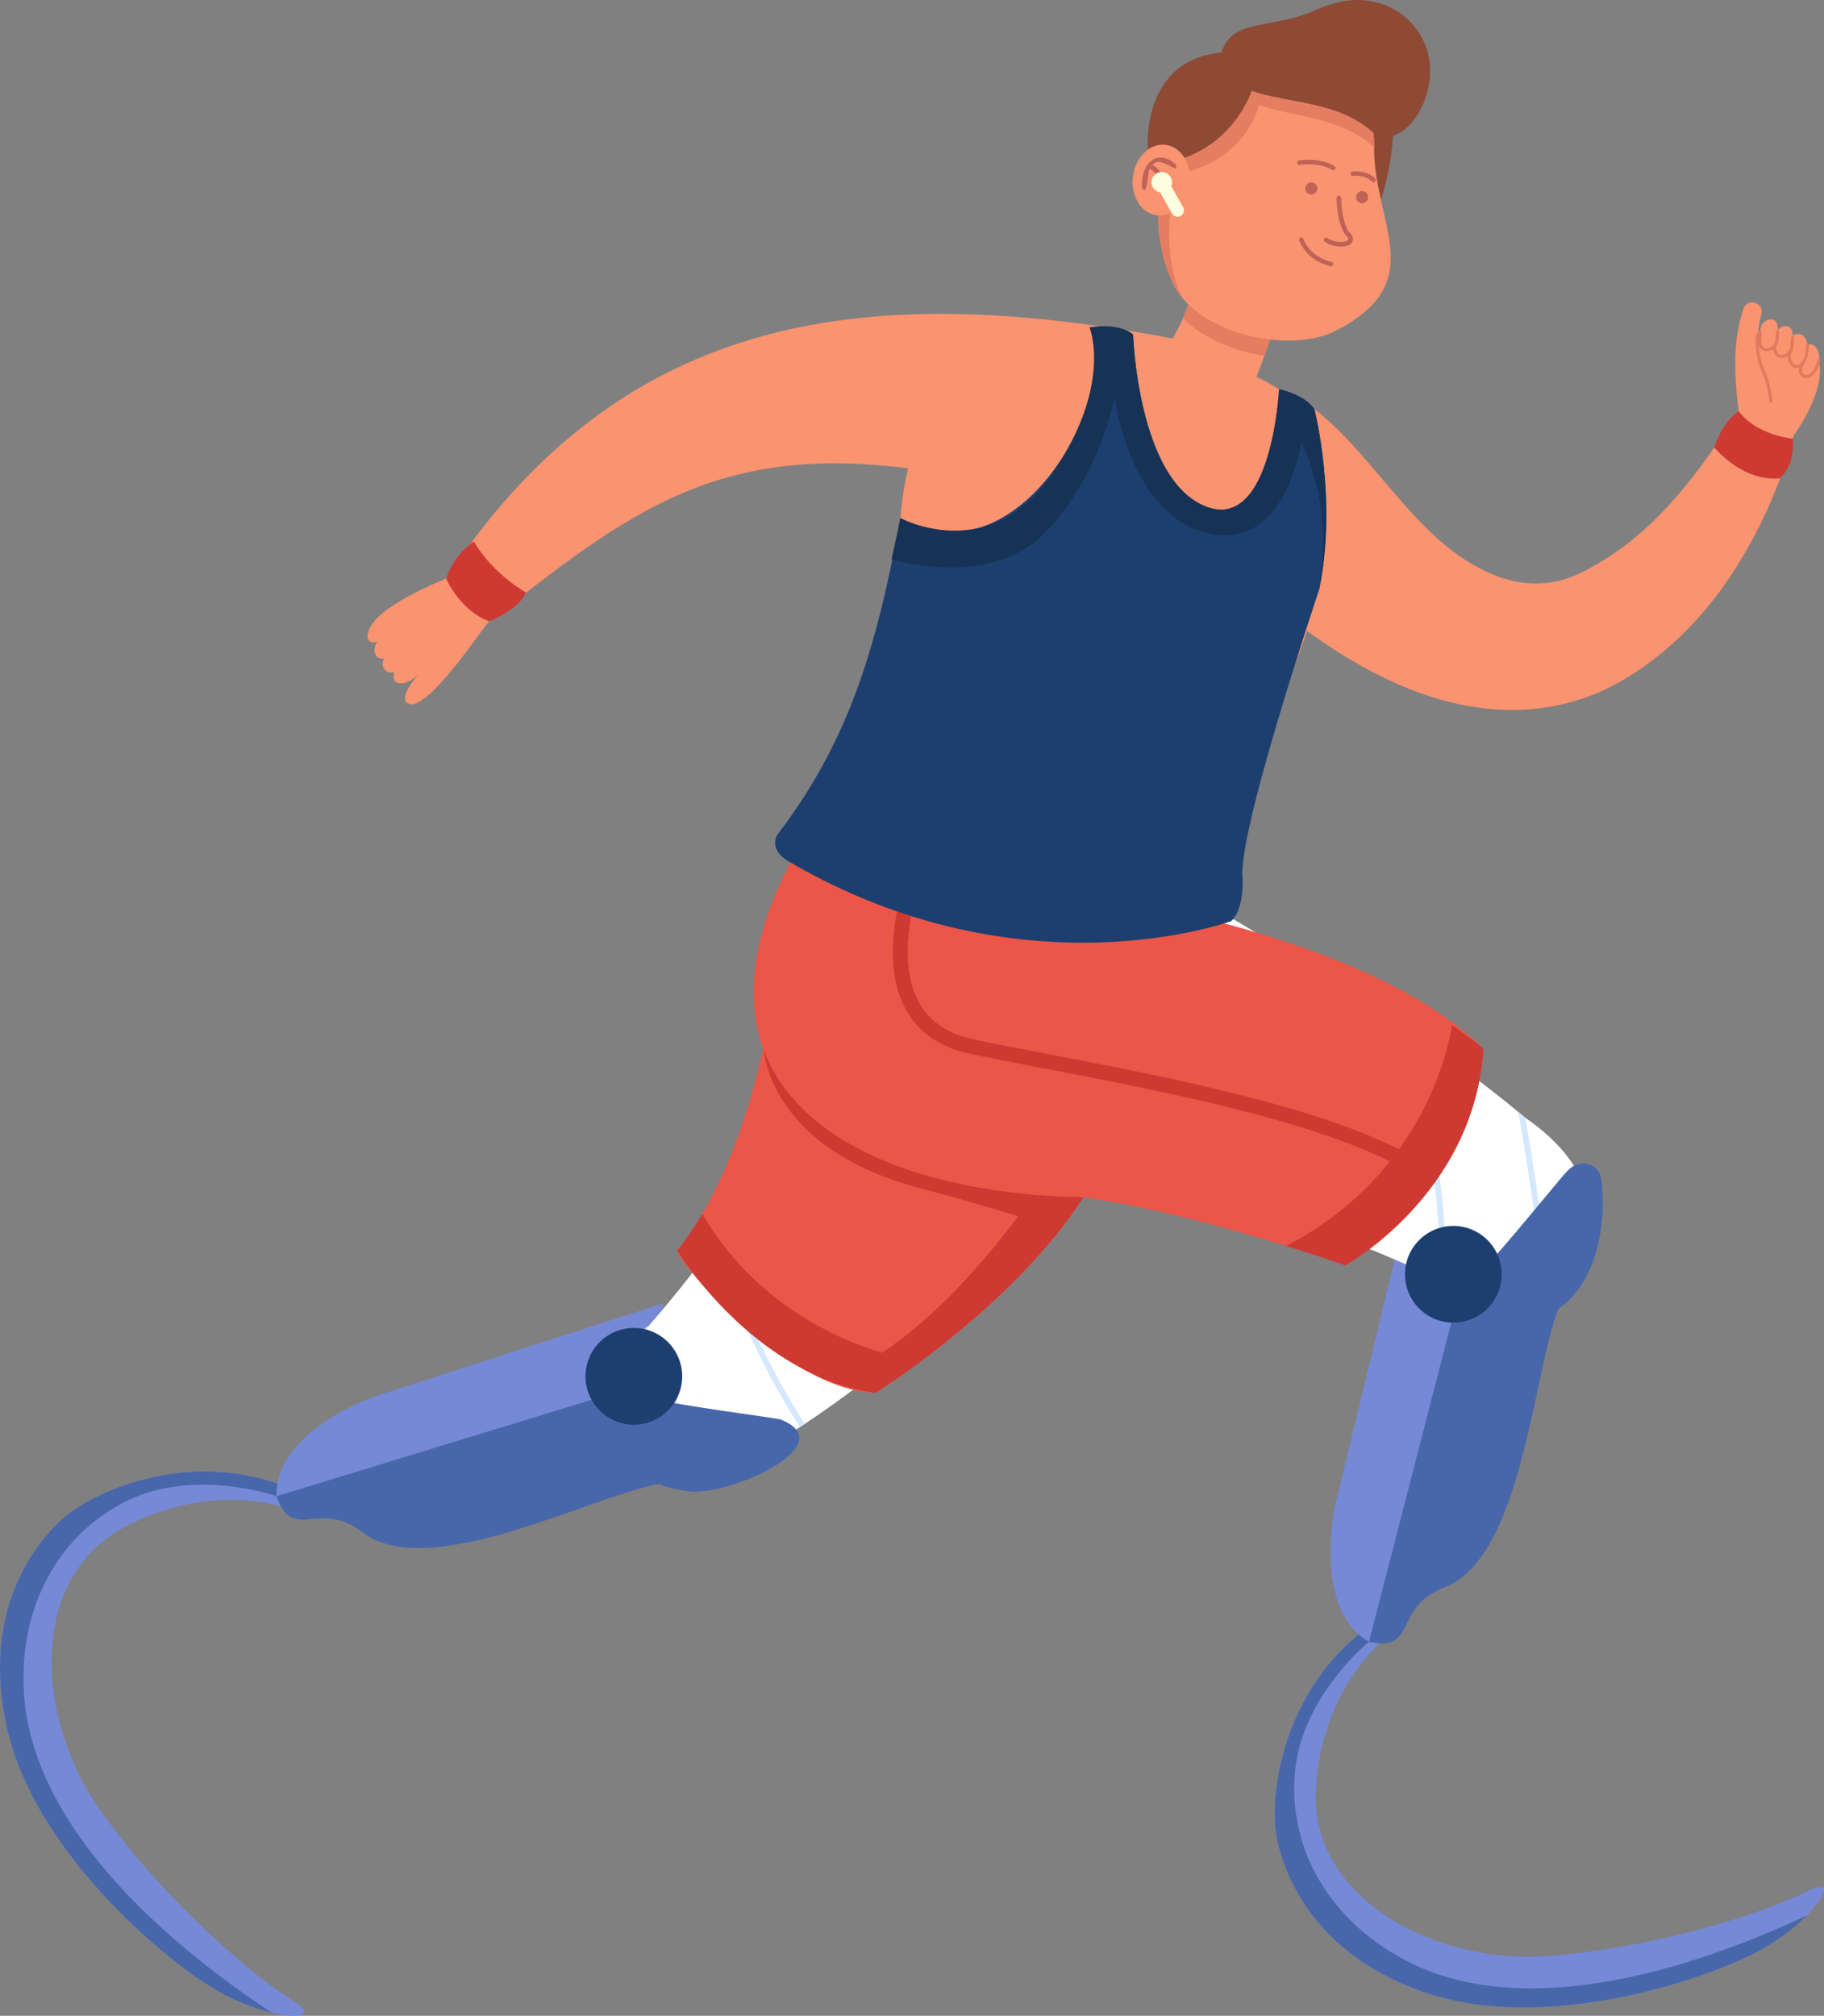 <svg xmlns="http://www.w3.org/2000/svg" viewBox="0 0 1067.61 1179.39"><rect x="0" y="0" width="1067.61" height="1179.39" fill="#808080" stroke="none"/><defs><style>.cls-1{fill:#7689d6;}.cls-2{fill:#4867aa;}.cls-3{fill:#f99370;}.cls-4{fill:#fff;}.cls-5{fill:#eb5648;}.cls-6{fill:#ce3932;}.cls-7{fill:#e2795d;}.cls-8{fill:#d4e8ff;}.cls-9{fill:#8e4a35;}.cls-10{fill:#e57d61;}.cls-11{fill:#c16256;}.cls-12{fill:#fdffde;}.cls-13{fill:#1d3f70;}.cls-14{fill:#163356;}</style></defs><g id="Camada_2" data-name="Camada 2"><g id="Ñëîé_1" data-name="Ñëîé 1"><g id="_3" data-name="3"><path class="cls-1" d="M1057.47,1120.76a124.79,124.79,0,0,1-30.3,21.86c-33.82,17.44-124.14,46.2-191.92,23.5s-84.61-71.82-88.22-92.56c-4-23.49,3.48-84.65,54-121.91.9-.68,1.84-1.35,2.78-2l11.35,5.56s-39.5,26.15-44.79,88.33c-5.74,67.3,69.81,104.86,132.48,101s129.53-25.07,154-37.61C1072.29,1099,1069.88,1108.38,1057.47,1120.76Z"/><path class="cls-2" d="M1057.47,1120.76a124.79,124.79,0,0,1-30.3,21.86c-33.82,17.44-124.14,46.2-191.92,23.5s-84.61-71.82-88.22-92.56c-4-23.49,3.48-84.65,54-121.91l.24,8.87s-37.75,30.67-43,73.47,16.47,89.25,67.79,114.63S956.56,1167.61,1057.47,1120.76Z"/><path class="cls-1" d="M823.14,708.71,783,874.53a138.64,138.64,0,0,0-4.21,33.13c0,18.62,4,42.54,22.47,52.87l70-222.11Z"/><path class="cls-1" d="M159,1177.55a125.14,125.14,0,0,1-34.47-14.43C92,1143.38,20.3,1081.36,4.27,1011.71S21.35,902.05,37.15,888.14c17.93-15.7,74-41.24,132.17-17.59,1.05.41,2.12.86,3.18,1.31l1.19,12.58s-42.92-20-98.72,7.93c-60.4,30.24-53,114.28-17,165.71s89,97.38,112.48,111.69C185.29,1178.82,176,1181.66,159,1177.55Z"/><path class="cls-2" d="M159,1177.55a125.14,125.14,0,0,1-34.47-14.43C92,1143.38,20.3,1081.36,4.27,1011.71S21.35,902.05,37.15,888.14c17.93-15.7,74-41.24,132.17-17.59l-7.44,4.83S116,859.2,76.75,877,9.24,937.69,14.38,994.71,66.34,1116,159,1177.55Z"/><path class="cls-1" d="M388.06,762.55,225.69,814.93a139.06,139.06,0,0,0-30.45,13.71c-15.86,9.73-34.19,25.62-33.36,46.76l226-56.3Z"/><path class="cls-3" d="M769.35,239.35C803,265.14,827,312.42,866.2,332.56c22.62,11.87,44.28,12,66.07-1.16,41.67-22.7,70.25-65.9,94.4-106.15,9.19-12.78,30.66-2.81,27.1,12.3a275.64,275.64,0,0,1-43.7,103.62c-18.55,26.45-42.71,49.07-72.23,63.05-89.94,39.59-183.45-34-240.9-97.46C652.88,259.27,713.89,202.94,769.35,239.35Z"/><path class="cls-4" d="M675.55,620.68c-53.29,83.19-122.09,157.58-204.5,212.39-15.61,10-34.44,24.79-53.18,22.19-33.94-3-59.78-43.34-41.67-75.57,59.76-67.41,107.87-147,132.31-234.51C558.39,436.14,724.43,511.27,675.55,620.68Z"/><path class="cls-5" d="M652.39,661.86C636.45,715.81,576.28,769,538.85,796.5c-15.66,11.67-26.44,18.4-26.44,18.4-54.67-1.78-118.93-81.23-116-83.28,33-40.8,50.69-108.81,55.4-148.69Z"/><path class="cls-6" d="M652.39,661.86q-1.36,4.53-3.11,9A168.34,168.34,0,0,1,634,700.52c-4.2,6.59-8.84,13-13.76,19.31-16.84-6.11-42.63-14.36-81.38-24.53-90.77-23.82-92-82.95-92-82.95h79.71Z"/><path class="cls-6" d="M649.28,670.85A168.34,168.34,0,0,1,634,700.52c-25.87,40.55-67.88,75.7-95.11,96h0c-15.66,11.67-26.44,18.4-26.44,18.4a125.16,125.16,0,0,1-24.19-6c2.09-2.55,5.52-5,10.51-7.47,60.13-29.13,112.32-111.49,112.32-111.49Z"/><path class="cls-4" d="M906.86,752.38c-18,14.41-43.53,9.59-63.68-3.37C777,717.44,706.24,696.76,635.54,677.6q-30.64-8-61.5-15c-143.77-24-76.91-243.35,62.36-172.21A1896.16,1896.16,0,0,1,819.26,599.14c25.4,17.22,50.12,35.23,73.55,54.87C932.65,681.26,946.06,721.22,906.86,752.38Z"/><path class="cls-3" d="M1020.61,180.32c-6.71,19.46-5.41,40.05-3,60.12l32.3,14.27h0s19.33-26,14.6-44c-.29,0-29.66-25.25-35.38-15.64a54.14,54.14,0,0,1,1.8-11.28C1032.92,177.33,1022.93,174,1020.61,180.32Z"/><path class="cls-3" d="M1062.9,216.18c7.07-14.32-8.46-22.06-8.51-4.86l.12-.24C1050.66,218.43,1059.45,223.17,1062.9,216.18Z"/><path class="cls-3" d="M1057,209.37c5.47-18.9-13.93-17.16-9.27-3.85-.06-.23,0,.94-.17,1.23,0,0,0,.16,0-.05C1045.07,214.88,1055,216.61,1057,209.37Z"/><path class="cls-3" d="M1048.91,202.1l.36-6c.24-8.46-10.15-5.9-10.17,1.16l-.36,6C1038.5,211.72,1048.89,209.15,1048.91,202.1Z"/><path class="cls-3" d="M1040.18,198.16l.36-6c.24-8.46-10.15-5.9-10.16,1.16l-.36,6C1029.77,207.78,1040.16,205.21,1040.18,198.16Z"/><path class="cls-7" d="M1065.44,210.7a1.13,1.13,0,0,1,0,.18c-1.85,8.2-5.65,9.87-7.2,10.21a4.24,4.24,0,0,1-4.41-1.56c-1.29-1.68-1.31-4.13,0-6.54a.89.89,0,1,1,1.58.82c-.94,1.79-1,3.52-.12,4.65a2.49,2.49,0,0,0,2.62.89c1-.2,4.18-1.46,5.85-8.86a.9.9,0,0,1,1.06-.68A.91.91,0,0,1,1065.44,210.7Z"/><path class="cls-7" d="M1058.82,201.9h0c-.29,9.49-3.44,12.23-5.29,13a4.63,4.63,0,0,1-5-.94,7.19,7.19,0,0,1-1.81-7.39v0a.84.84,0,0,1,1.42-.56.88.88,0,0,1,.33.91s0,0,0,.05a5.44,5.44,0,0,0,1.25,5.71,2.91,2.91,0,0,0,3.16.63c2.44-1,4-5.32,4.2-11.45a.89.89,0,0,1,1.78.05Z"/><path class="cls-7" d="M1050.11,197.51v0l-.32,4.61a7.38,7.38,0,0,1-3.78,6.43,5.74,5.74,0,0,1-5.71.2c-1.65-1-2.49-2.89-2.45-5.56a.91.91,0,0,1,.92-.87.9.9,0,0,1,.86.91v.09c0,1.91.51,3.26,1.58,3.91a4,4,0,0,0,3.93-.23,5.59,5.59,0,0,0,2.88-4.95l.32-4.66a.89.89,0,0,1,.94-.83A.9.9,0,0,1,1050.11,197.51Z"/><path class="cls-7" d="M1041.32,194v0l-.25,4.2a7.38,7.38,0,0,1-3.78,6.44,5.73,5.73,0,0,1-5.72.2c-1.65-1-2.48-3-2.44-5.56.34-5.78.34-5.78,1.2-5.76a.89.89,0,0,1,.63.29.91.91,0,0,1,.23.66c0,.15-.29,4.89-.29,4.89-.09,1.94.49,3.3,1.59,4a4,4,0,0,0,3.93-.23,5.5,5.5,0,0,0,2.87-4.95l.26-4.25a.88.88,0,0,1,.93-.83A.89.89,0,0,1,1041.32,194Z"/><path class="cls-7" d="M1037.41,234.84a.89.89,0,0,1-1.77,0,60.66,60.66,0,0,0-4.84-18.52c-4.31-9.44-2.91-20.57-2.85-21.05a.89.89,0,0,1,1.76.23c0,.11-1.39,11.12,2.71,20.08a61.52,61.52,0,0,1,5,19.14Z"/><path class="cls-8" d="M417.87,855.26a44.15,44.15,0,0,1-4.77-.67,263,263,0,0,1-36.22-72.72c-.23-.73-.46-1.46-.68-2.18.73-1.31,1.54-2.62,2.43-3.9q.75,2.52,1.59,5.14A258.19,258.19,0,0,0,417.87,855.26Z"/><path class="cls-8" d="M471.05,833.07l-2.88,1.9a447.09,447.09,0,0,1-43.67-89.2c-2.27-6.29-4.26-12.26-6-17.81.88-1.17,2.61.42,3.47-.77A431.4,431.4,0,0,0,471.05,833.07Z"/><path class="cls-8" d="M846.64,750.73,843.18,749c.07-49-8.56-93.49-16.54-124.14-2.46-9.42-5-18-7.38-25.73l4.58,3.11c2,6.63,4.1,13.88,6.13,21.68C838.1,655.14,846.92,700.7,846.64,750.73Z"/><path class="cls-8" d="M906.86,752.38c-1.06.76-2.15,1.47-3.26,2.13-4.4-40.3-10-76.1-14.91-103.94,1.38,1.14,2.75,2.28,4.12,3.44C897.51,680.89,902.68,714.64,906.86,752.38Z"/><path class="cls-5" d="M868.28,613.51c-5.5,85.4-80.89,126.8-80.89,126.8-35.5-12.37-103.63-33.18-153.4-39.79-137.93-2.74-239.16-66.42-171.32-195.91C527.15,506.34,776.29,524.14,868.28,613.51Z"/><path class="cls-9" d="M808.34,116.79s8.67-26.29,6.8-47.15l-17.47,2.12Z"/><path class="cls-3" d="M741.48,204.37l-6,16.16s13,101.38-13.29,97.09c-36.59-6-35.88-119.56-35.88-119.56s5.5-9,7.78-16.27Z"/><path class="cls-10" d="M699.73,161.78c-.07.37.63,2.13-7.23,24.68,17.81,17,42.9,21.06,47.53,21.68,9.28-23.5,5.72-19.74,8.67-26.21C749,179.14,701.26,154.42,699.73,161.78Z"/><path class="cls-3" d="M782.11,193.41c-23.37,12.11-68.89,5.28-90-19h0a53.57,53.57,0,0,1-4.18-6h0c-19.52-36.51-9.6-92.86,19.26-120.79C743.32,10,805.54,32.23,804.29,86.3,804.17,131.47,837.19,164.87,782.11,193.41Z"/><path class="cls-11" d="M770,112.8a3.54,3.54,0,1,0-5-.1A3.54,3.54,0,0,0,770,112.8Z"/><path class="cls-11" d="M799.7,117.9a3.54,3.54,0,1,0-5-.1A3.54,3.54,0,0,0,799.7,117.9Z"/><path class="cls-11" d="M780.9,143.8a14.42,14.42,0,0,1-5.5-2.38,1.34,1.34,0,1,1,1.62-2.14c3.76,2.84,10.5,2.81,12,1.18.52-.58-.15-1.56-.81-2.29-5.8-6.38-5.87-21.63-5.87-22.28a1.34,1.34,0,1,1,2.68,0c0,.15.06,14.86,5.17,20.48,2.79,3.07,1.49,5.14.81,5.9C789.2,144.23,784.89,144.69,780.9,143.8Z"/><path class="cls-10" d="M804.29,86.3c-19-18-48.27-17.89-67.26-24.93,0,0-6.2,28.81-40.9,38.77L684.9,124.63s-3.66,29.54,7.24,49.8h0a53.57,53.57,0,0,1-4.18-6h0c-19.52-36.51-9.61-92.86,19.26-120.79C743.3,10,805.55,32.23,804.29,86.3Z"/><path class="cls-9" d="M836.66,35.5c-3.24-24.16-30.19-46.08-65.66-30C743.69,17.9,721.6,10,714.88,30.76c-47.64,4.35-43,56.83-43,56.83l21.47,4.75c30.2-10.86,39.26-39.16,39.26-39.16h0c22.72,7.55,50,6,70.64,23.9C818.1,89.34,840.28,62.5,836.66,35.5Z"/><ellipse class="cls-3" cx="679.67" cy="105.34" rx="20.77" ry="16.71" transform="translate(488.26 765.96) rotate(-82.65)"/><path class="cls-11" d="M688.23,96.23c-10-9-20.33-2.28-19.88,13.63,3.55,6.21,3.16-10.85,4.81-11,6.86,3.84,7.6,13.37,7.61,13.47,5,5.56,2.61-11.18-6.16-15.73C679.2,90,690.25,103.47,688.23,96.23Z"/><path class="cls-12" d="M692.55,121.32l-7-12.44a5.94,5.94,0,0,0,.42-1.58,6,6,0,1,0-6.91,5.26l7,12.43a3.73,3.73,0,0,0,6.49-3.67Z"/><path class="cls-3" d="M221,375.16C217,381,220.4,386.43,225,385.23a5.12,5.12,0,0,0,5.87,7.91c-2.7,7.83,6.22,9.59,14.42.88-.67.64-12.05,13.8-6.85,17.36,10.57,7.25,44.41-44.61,47.83-47.88l-20.88-26.72-.05,0s-35.58,13.54-46.19,26.65C211.8,372.49,215.85,377.9,221,375.16Z"/><path class="cls-3" d="M760.21,238.61c-3.54-8.5-24.74-18.08-24.74-18.08L686.3,198.06c-183-34.72-328.44-15-431.94,151-12.57,14.67,5.63,35.17,21.17,23.22,87.43-69,139.28-113.34,256-98.23-15.16,61.2,12.76,128-68.84,230.57,139.62,70.28,257.93,34.3,257.93,34.3C717.39,412.08,811.58,361.87,760.21,238.61Z"/><path class="cls-6" d="M261.22,338.78s8.08,18.43,25.07,24.72c0,0,17.18-6.44,21.51-16.88,0,0-18.88-10.25-30.49-29.8C277.31,316.82,265.15,324.56,261.22,338.78Z"/><path class="cls-6" d="M1017.64,240.44s8.21,13.21,31.63,16.23c0,0,2.18,14.23-7.32,23,0,0-18.59,4.2-38.58-17.84C1003.37,261.83,1007.24,248.17,1017.64,240.44Z"/><path class="cls-11" d="M779.08,155.75a1.54,1.54,0,0,1-.3,0c-14.48-3.45-18.25-14.76-18.4-15.24a1.3,1.3,0,0,1,2.47-.79c.14.44,3.54,10.41,16.53,13.5a1.3,1.3,0,0,1-.3,2.57Z"/><path class="cls-11" d="M780.4,99.59a1.28,1.28,0,0,1-.65-.18c-8.1-4.78-18.91-3-19-2.94a1.3,1.3,0,0,1-.45-2.56c.48-.08,11.85-2,20.79,3.26a1.3,1.3,0,0,1-.67,2.42Z"/><path class="cls-11" d="M803.9,106.64a1.29,1.29,0,0,1-.95-.41c-4.06-4.35-11-3.28-11-3.27a1.3,1.3,0,0,1-.43-2.57c.34,0,8.32-1.32,13.35,4.07a1.29,1.29,0,0,1-.07,1.83A1.25,1.25,0,0,1,803.9,106.64Z"/><path class="cls-6" d="M538.85,796.5c-15.66,11.67-26.44,18.4-26.44,18.4-72-10.26-116-83.28-116-83.28A187.92,187.92,0,0,0,411,710.19C456.52,787.4,538.85,796.5,538.85,796.5Z"/><path class="cls-6" d="M868.28,613.51c-5.5,85.4-80.89,126.8-80.89,126.8s-13.21-4.77-34.57-11.35c86.94-45,97-129.17,97-129.17h0A224,224,0,0,1,868.28,613.51Z"/><path class="cls-6" d="M820.33,683.11c-49-27.28-141.54-45-209.08-58-15.84-3-30.79-5.9-43.39-8.55-17.6-3.7-30.29-12.48-37.72-26.09-17-31.12-.16-76.19.57-78.09l8.09,3.08-4-1.54,4,1.54c-.16.43-16.14,43.28-1,70.88,6.16,11.27,16.89,18.59,31.89,21.74,12.52,2.64,27.44,5.5,43.24,8.53,68.12,13.06,161.41,31,211.66,58.91Z"/><path class="cls-13" d="M772,345.24c-17.81,54-47.49,148-44.67,169.15.44,19.46-6.74,24.52-6.74,24.52s-121.54,44.79-257.94-34.3c0,0-12.58-5.92-7.94-15.87,40.91-53.37,58.1-107.25,72.26-185.64,66.1,38.34,128.14-65.22,110.81-111.51,0,0,17-3.05,25.41,4.11,0,0,2.67,84.23,42,100.42s43.47-68.38,43.47-68.38,14.45,2.76,20.64,11.61C769.35,239.35,783.05,293.28,772,345.24Z"/><path class="cls-14" d="M772,345.24l-.64,1c10.87-49-9.77-87.58-9.77-87.58s-8.4,63.58-54.33,53.41-54.89-79.37-54.89-79.37-8.62,46.42-41.12,79.37-89.44,15.22-89.44,15.22C525,313.08,527,303.1,527,303.1s51.31,27.79,88-24.62,22.79-86.89,22.79-86.89,17-3.05,25.41,4.11c0,0,2.67,84.23,42,100.42s43.47-68.38,43.47-68.38,14.45,2.76,20.64,11.61C769.35,239.35,783.05,293.28,772,345.24Z"/><path class="cls-2" d="M457.05,830.55c-3.53-1.3-92.42-12.09-91.79-17.38L161.88,875.4c9.51,27.47,24.41,1.55,49.74,20.74,38.49,30.28,132.81-20.32,174.21-27.91a53.94,53.94,0,0,0,15.11,3.89C421.07,877.72,495.28,846,457.05,830.55Z"/><circle class="cls-13" cx="370.96" cy="805.29" r="28.3" transform="translate(-314.17 242.53) rotate(-25.87)"/><path class="cls-2" d="M937.33,690.52c-1.05-10.24-13.19-13.34-20.17-5.14-2.89,2.26-58.63,72.56-62.75,69.21L801.3,960.53c28.39,6.24,14.06-20,43.65-31.59,45.92-17,52-123.88,67.16-163.15C936,749.51,940.31,713,937.33,690.52Z"/><circle class="cls-13" cx="850.67" cy="745.6" r="28.3" transform="translate(-280.51 748.63) rotate(-41.39)"/></g></g></g></svg>